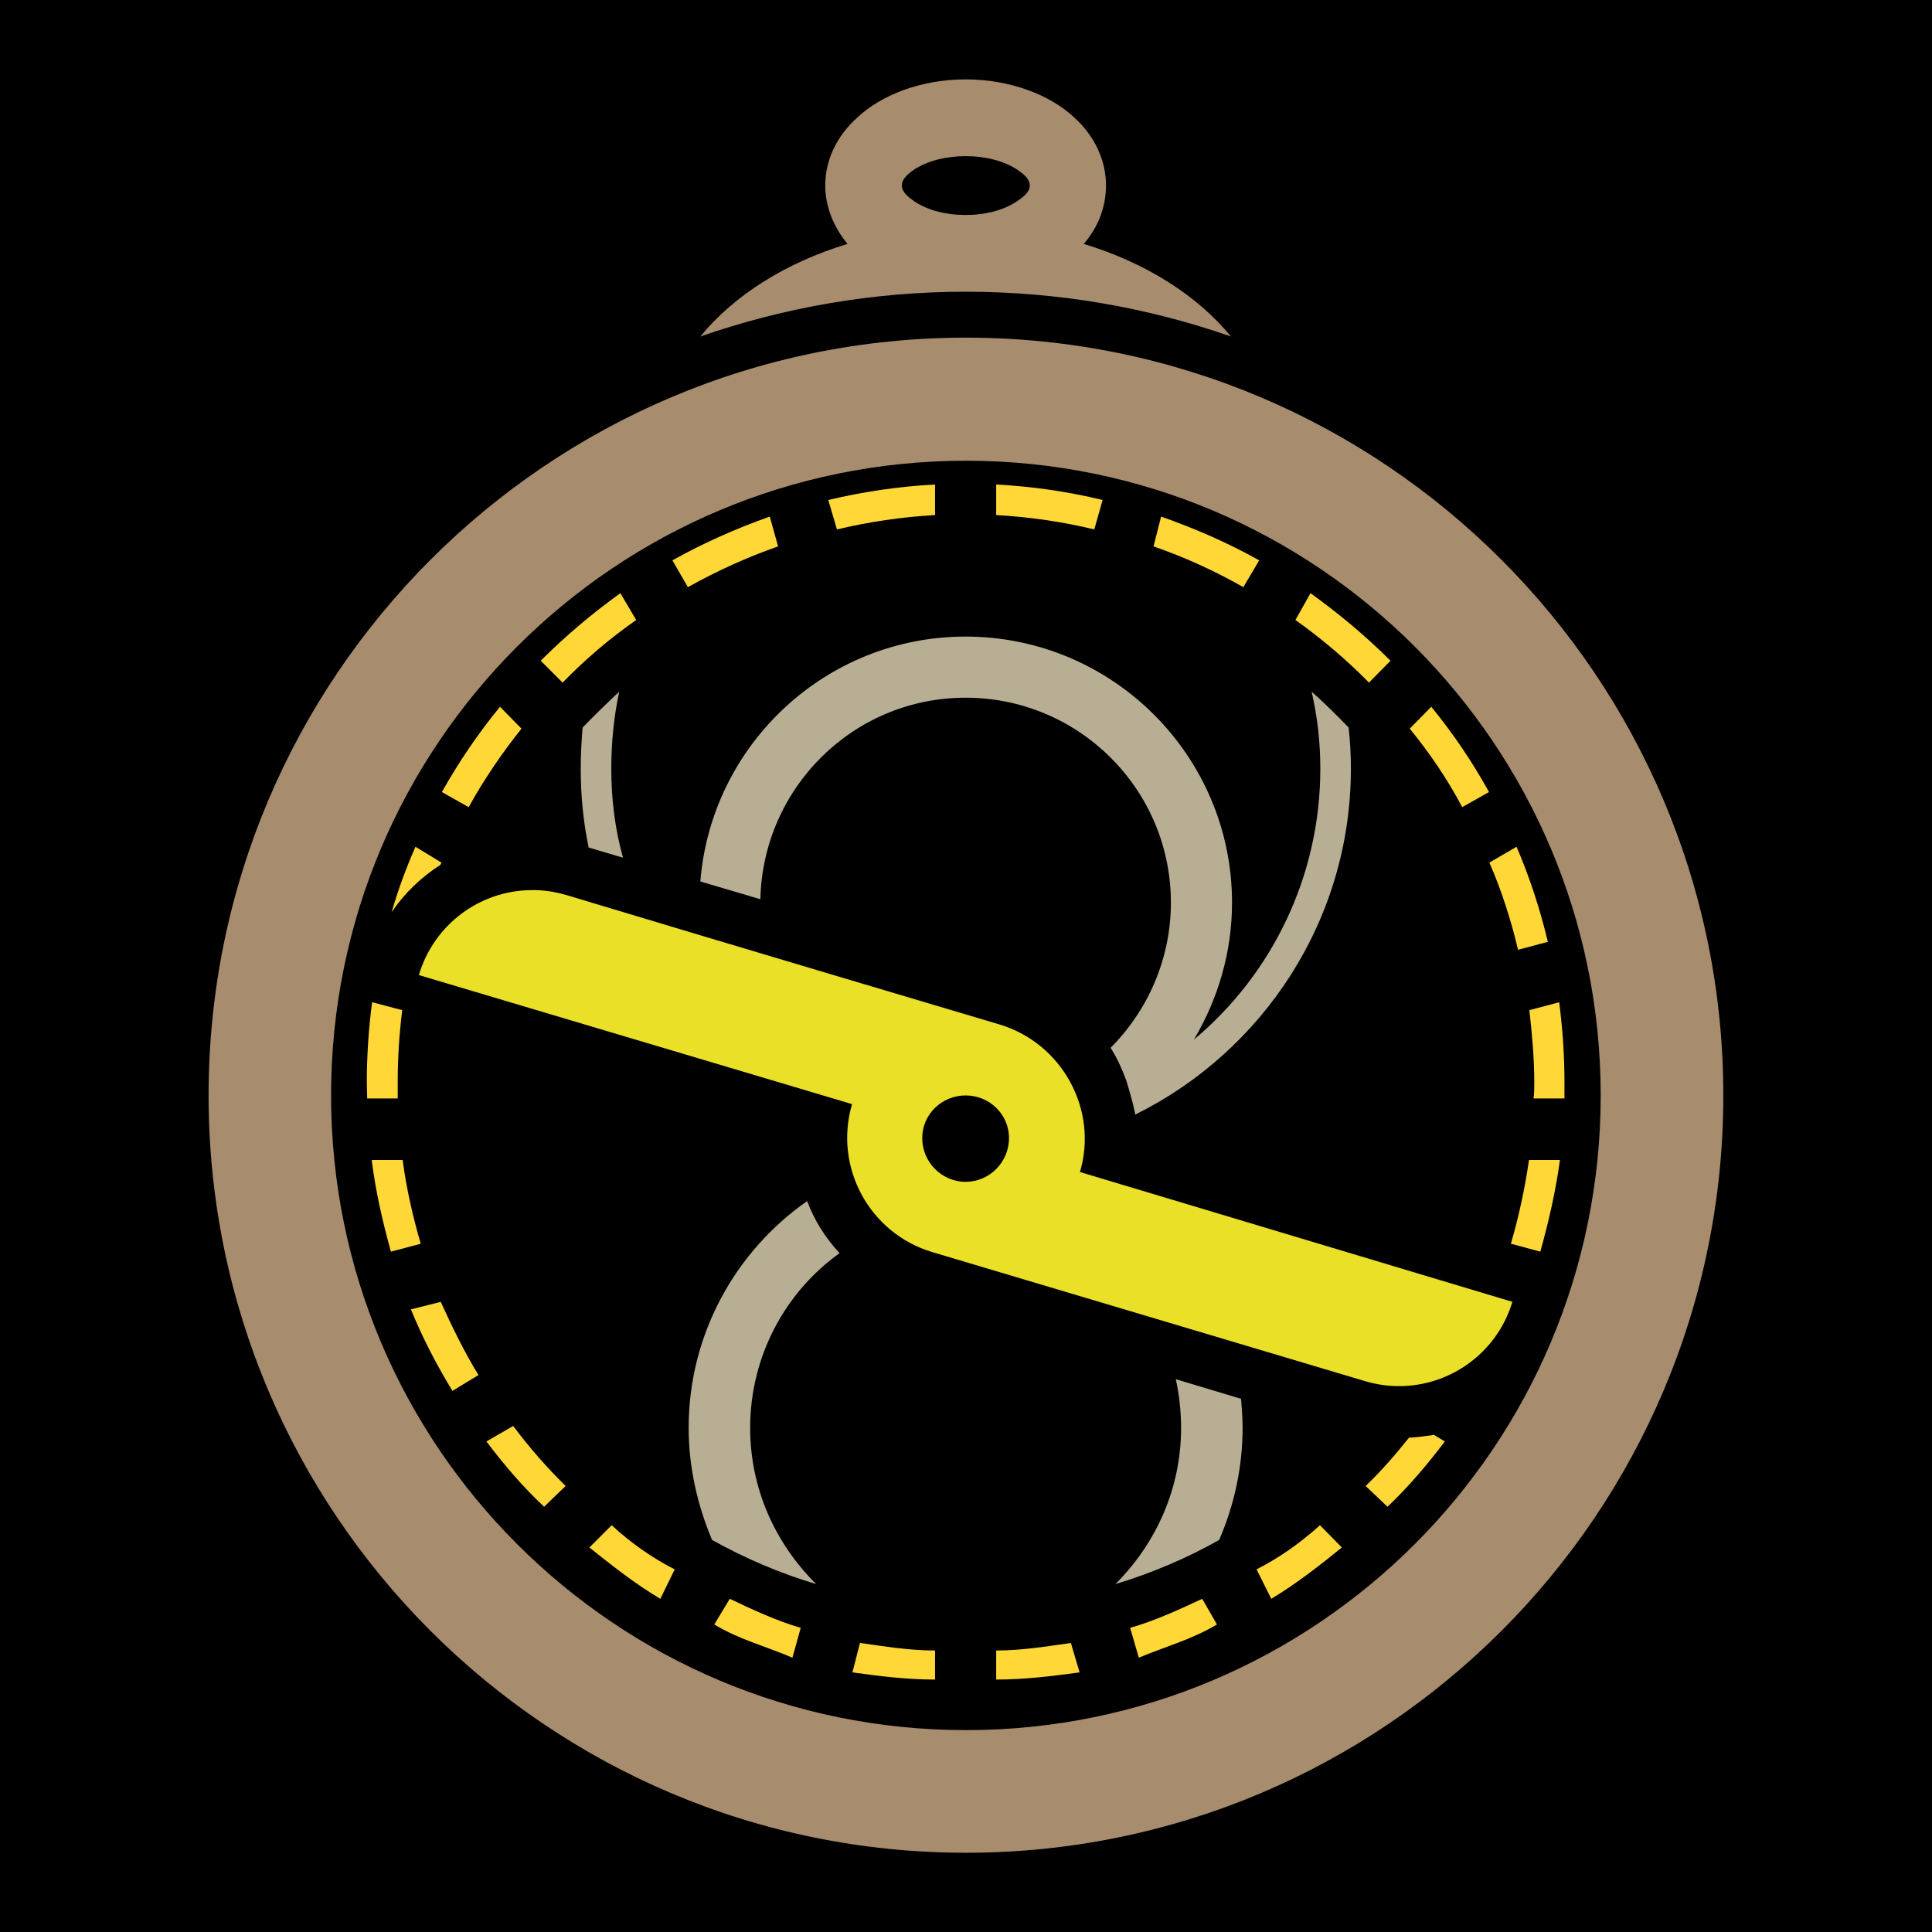 <?xml version="1.0" encoding="UTF-8" standalone="no"?>
<!DOCTYPE svg PUBLIC "-//W3C//DTD SVG 1.1//EN" "http://www.w3.org/Graphics/SVG/1.1/DTD/svg11.dtd">
<svg width="100%" height="100%" viewBox="0 0 512 512" version="1.1" xmlns="http://www.w3.org/2000/svg" xmlns:xlink="http://www.w3.org/1999/xlink" xml:space="preserve" xmlns:serif="http://www.serif.com/" style="fill-rule:evenodd;clip-rule:evenodd;stroke-linejoin:round;stroke-miterlimit:2;">
    <rect x="0" y="0" width="512" height="512" style="fill-rule:nonzero;"/>
    <path d="M247.8,128.4L247.8,136.5C238.9,137 230.2,138.3 221.8,140.3L219.5,132.5C228.8,130.3 238.2,128.9 247.8,128.4ZM379.3,187.3C385.1,194.4 390.2,201.9 394.6,209.9L387.5,213.9C383.6,206.5 378.9,199.6 373.6,193.1L379.3,187.3ZM164.4,157.2L168.6,164.3C161.6,169.2 155,174.8 149.1,180.9L143.3,175.1C149.8,168.6 156.9,162.6 164.4,157.2ZM264,128.4C273.6,128.9 283.1,130.3 292.2,132.5L290,140.3C281.7,138.3 273,137 264,136.5L264,128.4ZM204,136.9L206.2,144.8C197.9,147.7 190,151.3 182.3,155.6L178.2,148.5C186.4,143.9 195,140.1 204,136.9ZM307.7,136.9C316.8,140.1 325.5,143.9 333.7,148.5L329.5,155.6C321.9,151.3 314.1,147.7 305.7,144.8L307.7,136.9ZM132.5,187.3L138.2,193.1C133,199.6 128.3,206.5 124.2,213.9L117.1,209.9C121.6,201.9 126.7,194.4 132.5,187.3ZM110.1,224.4L117,228.6L116.7,229.2C111.7,232.4 107.2,236.7 103.8,241.7L103.7,242C105.5,235.8 107.6,230.1 110.1,224.4ZM401.9,224.4C405.3,232.3 408.1,240.8 410.2,249.6L402.3,251.7C400.4,243.7 397.9,235.9 394.7,228.6L401.9,224.4ZM98.61,265.6L106.6,267.7C105.8,274 105.4,280.4 105.4,286.9L105.4,291.1L97.31,291.1C97.31,289.8 97.21,288.2 97.21,286.9C97.21,279.6 97.71,272.5 98.61,265.6ZM413.2,265.6C414.1,272.5 414.6,279.6 414.6,286.9L414.6,291.1L406.4,291.1C406.6,289.8 406.6,288.2 406.6,286.9C406.6,280.4 406,274 405.3,267.7L413.2,265.6ZM98.51,307.4L106.7,307.4C107.7,315 109.4,322.4 111.5,329.6L103.6,331.7C101.4,323.8 99.51,315.6 98.51,307.4ZM405.2,307.4L413.4,307.4C412.3,315.6 410.4,323.8 408.2,331.7L400.4,329.6C402.5,322.4 404.1,315 405.2,307.4ZM116.8,345C119.8,351.6 123,358.2 126.8,364.4L119.9,368.6C115.7,361.7 112,354.6 108.9,347L116.8,345ZM136,377.9C140.2,383.5 144.8,388.8 149.9,393.8L144.2,399.3C138.6,394.1 133.6,388.2 128.9,382L136,377.9ZM379.9,380.2L382.9,382C378.2,388.2 373.2,394.1 367.7,399.3L361.9,393.8C366.1,389.8 369.8,385.5 373.4,381L373.5,381C375.7,380.9 377.6,380.6 379.7,380.3L379.9,380.2ZM162.1,404.2C167.4,409.1 173.1,413 178.8,415.9L175,423.7C168.4,419.8 162.2,414.9 156.2,410.1L162.1,404.2ZM349.8,404.2L355.6,410.1C349.7,414.9 343.4,419.8 336.9,423.7L333,415.9C338.7,413 344.4,409.1 349.8,404.2ZM193.4,423.7C199.5,426.6 205.7,429.5 212.2,431.4L210,439.3C203,436.3 195.9,434.5 189.3,430.5L193.4,423.7ZM318.6,423.7L322.5,430.5C315.8,434.5 309,436.3 301.8,439.3L299.5,431.4C306.1,429.5 312.4,426.6 318.6,423.7ZM227.9,435.4C234.3,436.3 241,437.4 247.8,437.4L247.8,445.1C240.4,445.1 233,444.2 225.9,443.2L227.9,435.4ZM283.8,435.4L286.1,443.2C278.8,444.2 271.5,445.1 264,445.1L264,437.4C270.8,437.4 277.5,436.3 283.8,435.4ZM347.3,157.2C354.8,162.6 362,168.6 368.5,175.1L362.8,180.9C356.8,174.8 350.2,169.2 343.3,164.3L347.3,157.2Z" style="fill:rgb(255,215,54);fill-rule:nonzero;"/>
    <path d="M140.7,235.9C143.8,235.8 147,236.3 150.1,237.2C192.5,250 264.9,271.5 264.9,271.5C281.5,276.5 291.1,294.1 286.2,310.6L400.8,345C395.8,361.6 378.3,371 361.7,366L247,331.8C230.4,326.8 220.9,309.3 225.8,292.6L111,258.4C115,244.9 127.3,236 140.7,235.9ZM255.9,290.3C249.6,290.3 244.4,295.3 244.4,301.6C244.4,308 249.6,313.2 255.9,313.2C262.2,313.2 267.4,308 267.4,301.6C267.4,295.3 262.2,290.3 255.9,290.3Z" style="fill:rgb(235,224,40);"/>
    <path d="M255.9,168.7C294.8,168.7 326.5,200.3 326.5,239.2C326.5,252.5 322.7,264.9 316.4,275.5C336.9,258.4 349.9,232.4 349.9,203.7C349.9,196.7 349.1,189.8 347.6,183.3C351.1,186.4 354.2,189.5 357.4,192.8C357.8,196.4 358,199.9 358,203.7C358,243.9 334.6,278.7 300.8,295.4L300.8,295C300.2,292.1 299.4,289.4 298.5,286.4C297.4,283.4 296.1,280.5 294.4,277.8L294.3,277.7C304.1,267.9 310.3,254.2 310.3,239.2C310.3,209.3 286,184.9 255.9,184.9C226.2,184.9 202.2,208.7 201.5,238.3L185.6,233.6C188.5,197.3 218.9,168.7 255.9,168.7ZM164.1,183.3C162.7,189.8 162,196.7 162,203.7C162,211.9 163,219.8 165.1,227.3L156,224.6C154.6,217.9 153.9,211 153.9,203.7C153.9,199.9 154.1,196.4 154.4,192.8C157.6,189.5 160.8,186.4 164.1,183.3ZM213.9,318.3C215.8,323.4 218.7,328 222.5,332.1C208.1,342.4 198.8,359.4 198.8,378.4C198.8,394.6 205.5,409.1 216.3,419.8C206.6,416.9 197.5,413 188.7,408.1C184.8,398.8 182.5,388.8 182.5,378.4C182.5,353.6 194.9,331.6 213.9,318.3ZM311.6,365.5L328.9,370.7C329.1,373.2 329.3,375.7 329.3,378.4C329.3,388.8 327.1,398.8 323.1,408.1C314.4,413 305.2,416.9 295.6,419.8C306.3,409.1 313,394.6 313,378.4C313,374 312.5,369.6 311.6,365.5Z" style="fill:rgb(183,174,147);"/>
    <path d="M256,89.48C366.8,89.48 456.7,179.5 456.7,290.3C456.7,401.1 366.8,491 256,491C145.2,491 55.28,401.1 55.28,290.3C55.28,179.5 145.2,89.48 256,89.48ZM256,122.1C163.1,122.1 87.74,197.4 87.74,290.3C87.74,383.1 163.1,458.5 256,458.5C348.9,458.5 424.2,383.1 424.2,290.3C424.2,197.4 348.9,122.1 256,122.1Z" style="fill:rgb(167,140,110);"/>
    <path d="M255.9,21.04C267.7,21.04 278.2,25.12 284.6,31.05C290.1,36.03 293.1,42.46 293.1,49.16C293.1,54.71 291.1,60.17 287.2,64.64C303.6,69.61 317.3,78.28 326.2,89.17C304.2,81.5 280.5,77.31 255.9,77.31C231.3,77.31 207.7,81.5 185.6,89.17C194.5,78.28 208.2,69.61 224.6,64.64C220.9,60.17 218.7,54.71 218.7,49.16C218.7,42.46 221.7,36.03 227.3,31.05C233.7,25.12 244.1,21.04 255.9,21.04ZM255.9,41.38C250.6,41.38 245.8,42.65 242.3,44.9C240.7,46.06 239,47.33 239,49.17C239,50.93 240.7,52.2 242.3,53.36C245.8,55.69 250.6,56.97 255.9,56.97C261.2,56.97 266,55.69 269.5,53.36C271.2,52.2 272.9,50.93 272.9,49.17C272.9,47.33 271.2,46.06 269.5,44.9C266,42.65 261.2,41.38 255.9,41.38Z" style="fill:rgb(167,140,110);"/>
</svg>
